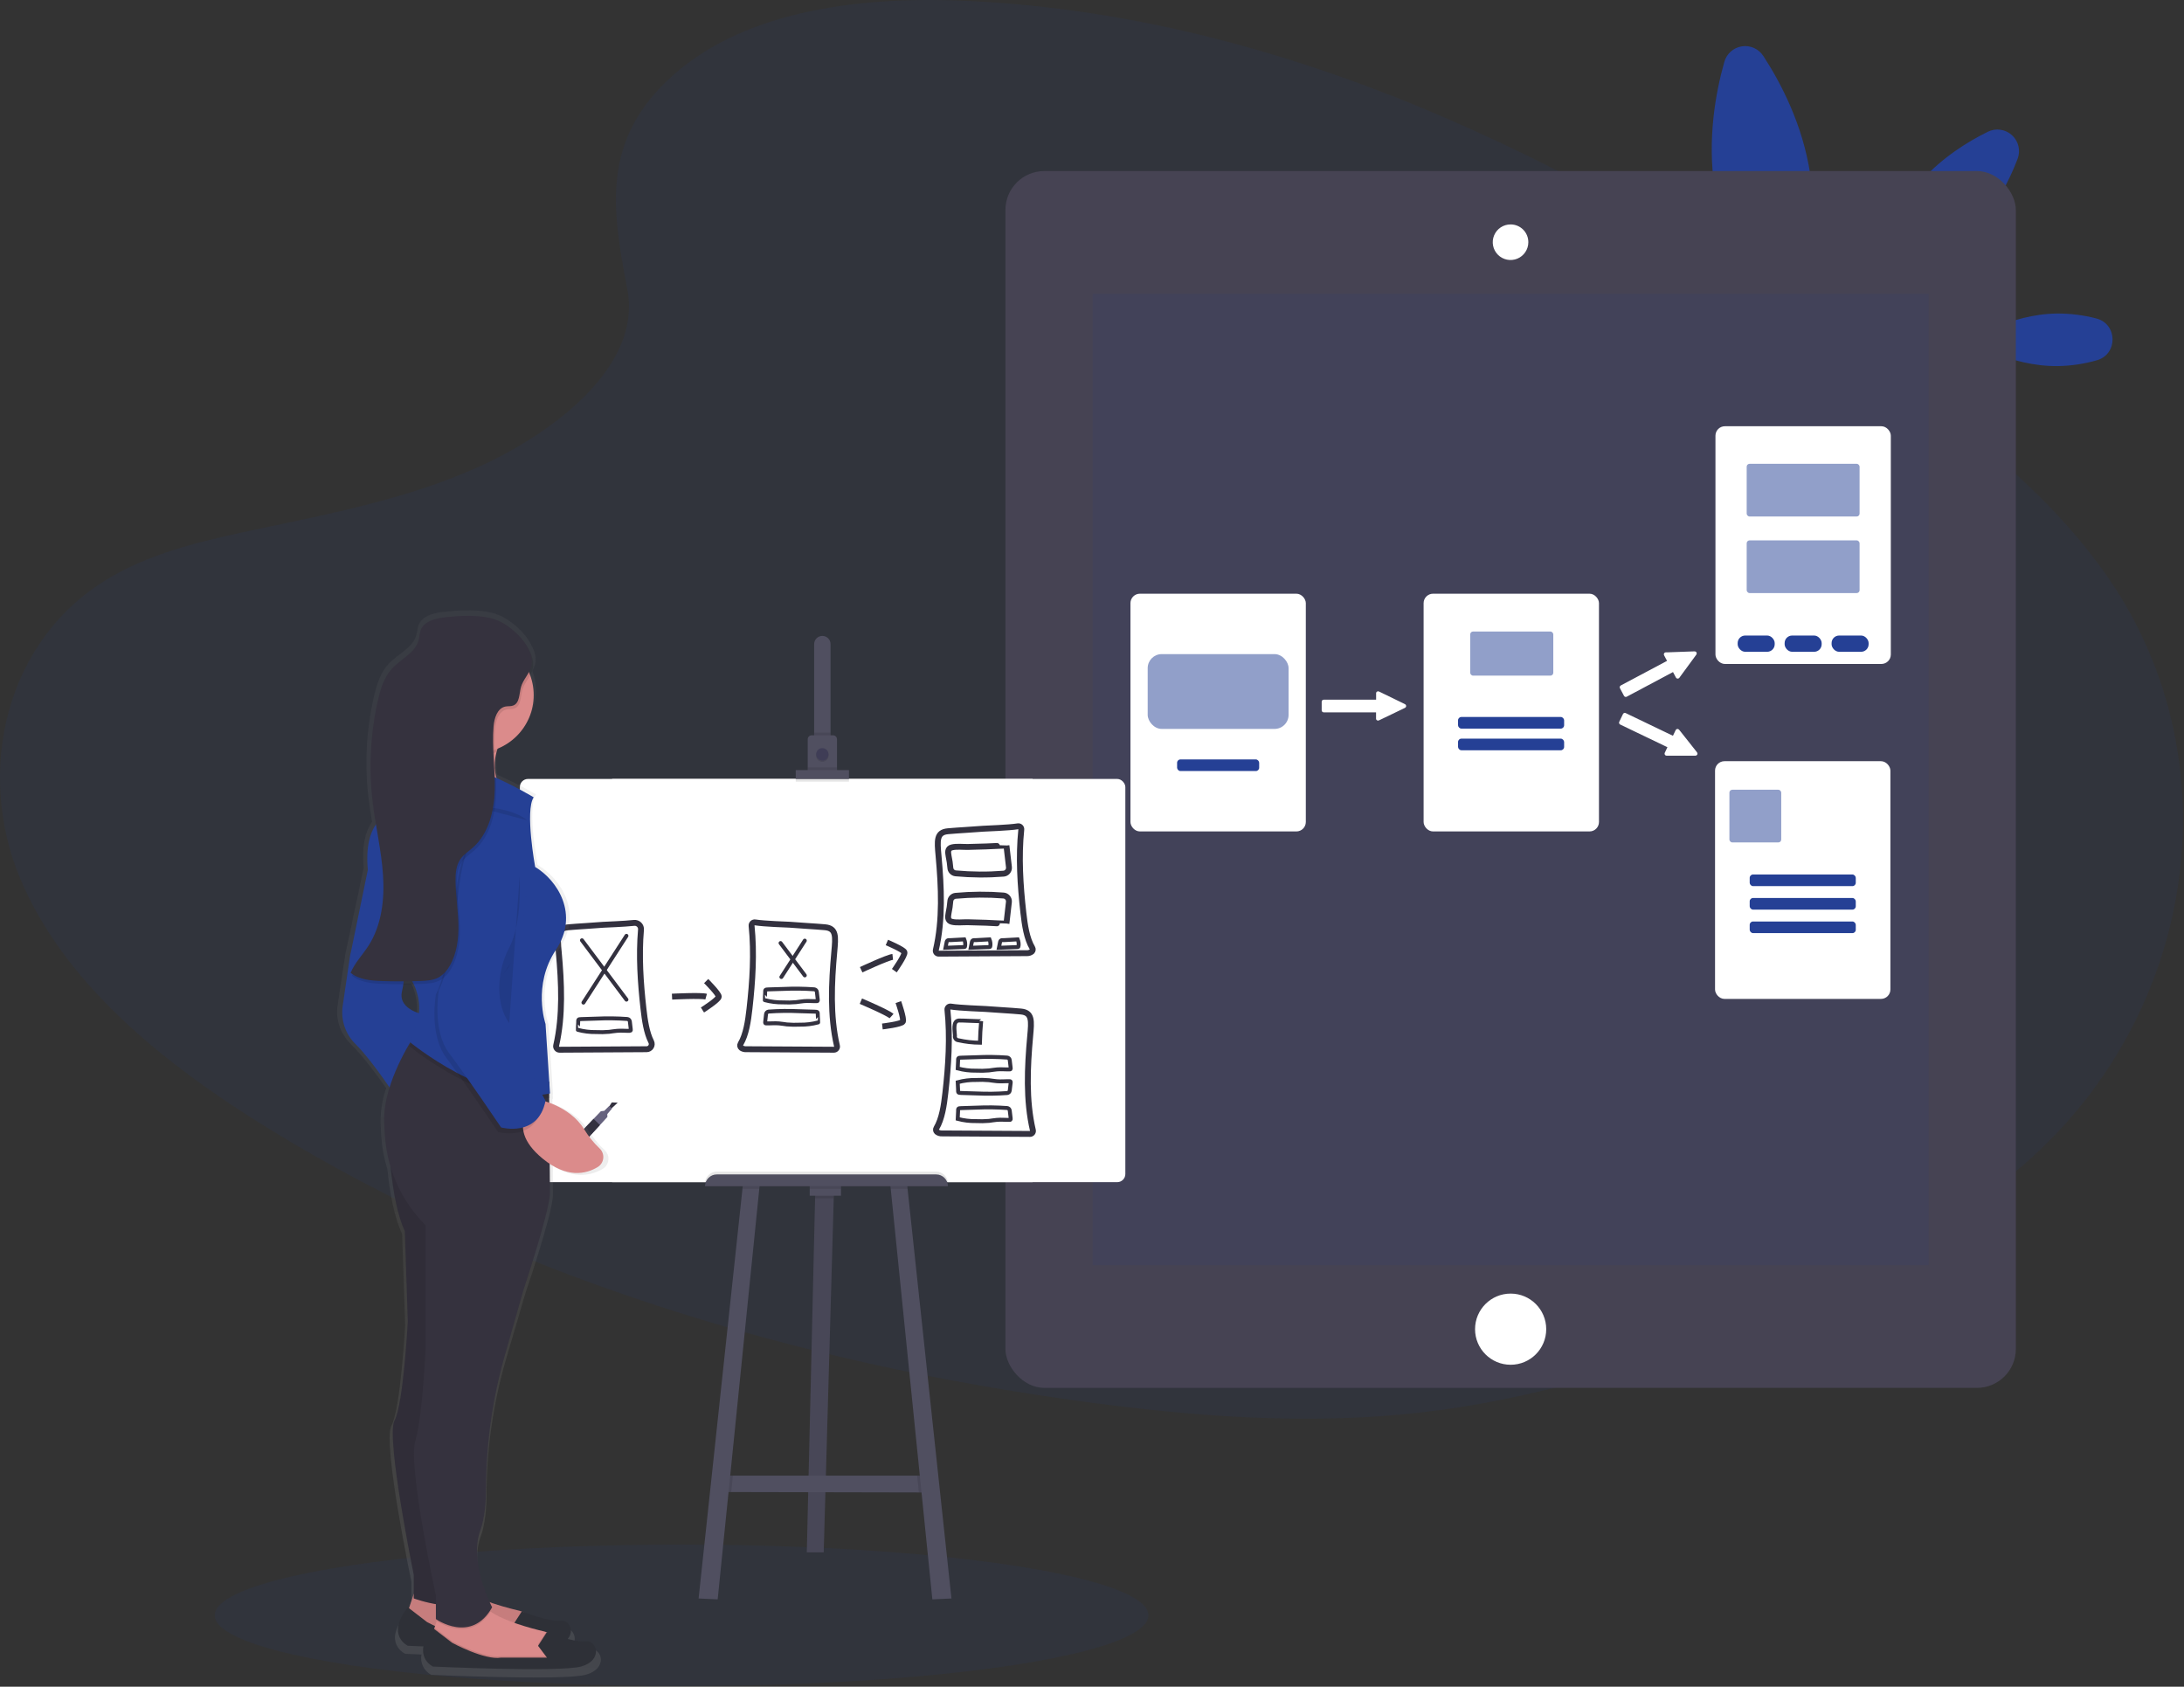 <?xml version="1.0" encoding="UTF-8"?>
<svg width="1111px" height="858px" viewBox="0 0 1111 858" version="1.1" xmlns="http://www.w3.org/2000/svg" xmlns:xlink="http://www.w3.org/1999/xlink">
    <rect x="0" y="0" width="1111" height="858" fill="#333333" stroke="none"/>
    <!-- Generator: Sketch 53.2 (72643) - https://sketchapp.com -->
    <title>undraw_prototyping_process_rswj</title>
    <desc>Created with Sketch.</desc>
    <defs>
        <linearGradient x1="50.004%" y1="100.008%" x2="50.004%" y2="0.008%" id="linearGradient-1">
            <stop stop-color="#808080" stop-opacity="0.25" offset="0%"></stop>
            <stop stop-color="#808080" stop-opacity="0.12" offset="54%"></stop>
            <stop stop-color="#808080" stop-opacity="0.1" offset="100%"></stop>
        </linearGradient>
    </defs>
    <g id="Page-1" stroke="none" stroke-width="1" fill="none" fill-rule="evenodd">
        <g id="IllustrationUndraw" transform="translate(-1, -4501)">
            <g id="undraw_prototyping_process_rswj" transform="translate(0, 4500)">
                <ellipse id="Oval" fill="#254095" fill-rule="nonzero" opacity="0.1" cx="347.73" cy="822.68" rx="237.5" ry="36"></ellipse>
                <path d="M343.89,38.84 C381.56,5.64 440.7,-1.16 494.54,1.52 C663.62,9.84 816.23,90.51 948.28,181.78 C996.08,214.83 1043.14,250.43 1074.16,295.94 C1137.32,388.56 1118.58,516.88 1030.76,593.18 C1000.88,619.18 964.66,639.05 927.48,656.69 C861.36,688.06 790.02,713.24 714.98,720.41 C661.47,725.52 607.3,721.36 554.1,714.23 C405.46,694.31 259.56,650.23 137.28,574.86 C83.65,541.84 33.1,500.7 10.99,447.21 C-11.12,393.72 2.99,325.94 57.8,294.29 C80.45,281.19 107.53,275.29 134.04,269.72 C173.04,261.55 212.72,253.49 247.94,236.88 C284.31,219.71 327.38,186.52 320.18,148.54 C312.45,107.77 306.23,71.98 343.89,38.84 Z" id="Path" fill="#254095" fill-rule="nonzero" opacity="0.1"></path>
                <path d="M921.83,89.46 C928.59,134.02 909.78,173.83 909.78,173.83 C909.78,173.83 880.01,141.4 873.23,96.84 C869.44,71.84 873.69,48.36 878.15,32.54 C879.299,28.342 882.815,25.217 887.119,24.568 C891.422,23.919 895.704,25.868 898.04,29.54 C907.01,43.3 918.04,64.47 921.83,89.46 Z" id="Path" fill="#254095" fill-rule="nonzero"></path>
                <path d="M1047.53,160.48 C1054.228,160.449 1060.901,161.293 1067.38,162.99 C1078.29,165.79 1078.46,181.24 1067.61,184.28 C1061.169,186.115 1054.516,187.103 1047.82,187.22 C1023.29,187.49 1003.26,174.33 1003.26,174.33 C1003.26,174.33 1023,160.75 1047.53,160.48 Z" id="Path" fill="#254095" fill-rule="nonzero"></path>
                <path d="M978.55,92.74 C955.72,117.83 950.89,150.62 950.89,150.62 C950.89,150.62 983.07,142.72 1005.89,117.62 C1016.47,105.99 1023.19,92.71 1027.35,81.81 C1028.962,77.587 1027.828,72.808 1024.489,69.761 C1021.151,66.714 1016.288,66.02 1012.23,68.01 C1001.71,73.18 989.13,81.11 978.55,92.74 Z" id="Path" fill="#254095" fill-rule="nonzero"></path>
                <rect id="Rectangle" fill="#464353" fill-rule="nonzero" x="512.46" y="88.01" width="514" height="618.97" rx="19.8"></rect>
                <rect id="Rectangle" fill="#254095" fill-rule="nonzero" opacity="0.1" x="556.8" y="150.45" width="425.32" height="494.09"></rect>
                <circle id="Oval" fill="#FFFFFF" fill-rule="nonzero" cx="769.46" cy="677.12" r="18.1"></circle>
                <path d="M769.46,132.76 C764.738,132.76 760.91,128.932 760.91,124.21 C760.91,119.488 764.738,115.66 769.46,115.66 C774.182,115.66 778.01,119.488 778.01,124.21 C777.999,128.927 774.177,132.749 769.46,132.76 Z" id="Path" fill="#FFFFFF" fill-rule="nonzero"></path>
                <path d="M769.46,116.16 C773.906,116.16 777.51,119.764 777.51,124.21 C777.51,128.656 773.906,132.26 769.46,132.26 C765.014,132.26 761.41,128.656 761.41,124.21 C761.416,119.766 765.016,116.166 769.46,116.16 L769.46,116.16 Z M769.46,115.16 C765.795,115.14 762.48,117.332 761.063,120.712 C759.647,124.092 760.409,127.993 762.993,130.591 C765.577,133.19 769.474,133.974 772.862,132.576 C776.25,131.178 778.46,127.875 778.46,124.21 C778.473,121.814 777.531,119.512 775.842,117.814 C774.152,116.115 771.856,115.16 769.46,115.16 L769.46,115.16 Z" id="Shape" fill="#FFFFFF" fill-rule="nonzero"></path>
                <rect id="Rectangle" stroke="#FFFFFF" fill="#FFFFFF" fill-rule="nonzero" x="576.56" y="303.51" width="88.21" height="119.92" rx="4.3"></rect>
                <rect id="Rectangle" fill="#254095" fill-rule="nonzero" opacity="0.5" x="584.83" y="333.73" width="71.67" height="38.05" rx="7.14"></rect>
                <rect id="Rectangle" fill="#254095" fill-rule="nonzero" x="599.79" y="387.3" width="41.75" height="5.91" rx="1.69"></rect>
                <rect id="Rectangle" stroke="#FFFFFF" fill="#FFFFFF" fill-rule="nonzero" x="725.69" y="303.51" width="88.21" height="119.92" rx="4.3"></rect>
                <rect id="Rectangle" fill="#254095" fill-rule="nonzero" opacity="0.5" x="748.89" y="322.24" width="42.27" height="22.44" rx="1.46"></rect>
                <rect id="Rectangle" fill="#254095" fill-rule="nonzero" x="742.71" y="365.71" width="53.96" height="5.91" rx="1.69"></rect>
                <rect id="Rectangle" fill="#254095" fill-rule="nonzero" x="742.71" y="376.73" width="53.96" height="5.91" rx="1.69"></rect>
                <rect id="Rectangle" stroke="#FFFFFF" fill="#FFFFFF" fill-rule="nonzero" x="874.15" y="218.32" width="88.21" height="119.92" rx="4.3"></rect>
                <rect id="Rectangle" fill="#254095" fill-rule="nonzero" opacity="0.5" x="889.54" y="236.93" width="57.43" height="26.8" rx="1.46"></rect>
                <rect id="Rectangle" fill="#254095" fill-rule="nonzero" opacity="0.5" x="889.54" y="275.88" width="57.43" height="26.8" rx="1.46"></rect>
                <rect id="Rectangle" fill="#254095" fill-rule="nonzero" x="884.95" y="324.28" width="18.84" height="8.27" rx="3.83"></rect>
                <rect id="Rectangle" fill="#254095" fill-rule="nonzero" x="908.84" y="324.28" width="18.84" height="8.27" rx="3.83"></rect>
                <rect id="Rectangle" fill="#254095" fill-rule="nonzero" x="932.73" y="324.28" width="18.84" height="8.27" rx="3.83"></rect>
                <rect id="Rectangle" stroke="#FFFFFF" fill="#FFFFFF" fill-rule="nonzero" x="873.94" y="388.7" width="88.21" height="119.92" rx="4.3"></rect>
                <rect id="Rectangle" fill="#254095" fill-rule="nonzero" opacity="0.5" x="880.75" y="402.72" width="26.36" height="26.8" rx="1.46"></rect>
                <rect id="Rectangle" fill="#254095" fill-rule="nonzero" x="891.07" y="445.84" width="53.96" height="5.91" rx="1.69"></rect>
                <rect id="Rectangle" fill="#254095" fill-rule="nonzero" x="891.07" y="457.79" width="53.96" height="5.91" rx="1.69"></rect>
                <rect id="Rectangle" fill="#254095" fill-rule="nonzero" x="891.07" y="469.74" width="53.96" height="5.91" rx="1.69"></rect>
                <path d="M715.52,360.61 L714.17,361.26 L703.23,366.52 L702.23,366.99 C702.095,367.053 701.941,367.057 701.802,367.002 C701.664,366.948 701.555,366.838 701.5,366.7 C701.489,366.634 701.489,366.566 701.5,366.5 L701.5,363.39 C701.5,363.097 701.263,362.86 700.97,362.86 L674.38,362.86 C674.086,362.86 673.845,362.624 673.84,362.33 L673.84,357.94 C673.845,357.646 674.086,357.41 674.38,357.41 L701,357.41 C701.294,357.405 701.53,357.164 701.53,356.87 L701.53,353.69 C701.52,353.624 701.52,353.556 701.53,353.49 C701.587,353.354 701.697,353.247 701.835,353.194 C701.973,353.141 702.127,353.147 702.26,353.21 L703.26,353.68 L714.17,358.99 L715.52,359.65 C715.706,359.737 715.825,359.924 715.825,360.13 C715.825,360.336 715.706,360.523 715.52,360.61 Z" id="Path" stroke="#FFFFFF" fill="#FFFFFF" fill-rule="nonzero"></path>
                <path d="M863.55,333.64 L862.67,334.85 L855.51,344.61 L854.88,345.48 C854.789,345.597 854.656,345.672 854.509,345.689 C854.362,345.706 854.215,345.663 854.1,345.57 C854.049,345.526 854.008,345.471 853.98,345.41 L852.52,342.67 C852.379,342.409 852.056,342.307 851.79,342.44 L828.29,354.95 C828.165,355.017 828.019,355.031 827.884,354.99 C827.749,354.949 827.636,354.855 827.57,354.73 L825.51,350.84 C825.443,350.715 825.429,350.569 825.47,350.434 C825.511,350.299 825.605,350.186 825.73,350.12 L849.23,337.63 C849.355,337.564 849.449,337.451 849.49,337.316 C849.531,337.181 849.517,337.035 849.45,336.91 L847.96,334.1 C847.922,334.044 847.901,333.978 847.9,333.91 C847.88,333.762 847.924,333.613 848.022,333.5 C848.119,333.387 848.261,333.322 848.41,333.32 L849.48,333.32 L861.6,332.88 L863.1,332.83 C863.292,332.83 863.47,332.934 863.563,333.103 C863.657,333.271 863.652,333.477 863.55,333.64 Z" id="Path" stroke="#FFFFFF" fill="#FFFFFF" fill-rule="nonzero"></path>
                <path d="M863.47,384.9 L861.98,384.9 L849.87,384.9 L848.8,384.9 C848.652,384.9 848.511,384.839 848.41,384.731 C848.31,384.623 848.259,384.477 848.27,384.33 C848.272,384.264 848.29,384.199 848.32,384.14 L849.66,381.33 C849.722,381.203 849.73,381.056 849.683,380.923 C849.636,380.79 849.538,380.681 849.41,380.62 L825.41,369.1 C825.143,368.97 825.031,368.648 825.16,368.38 L827.06,364.43 C827.118,364.3 827.227,364.2 827.361,364.153 C827.496,364.106 827.643,364.116 827.77,364.18 L851.77,375.71 C852.038,375.833 852.356,375.723 852.49,375.46 L853.87,372.59 C853.945,372.422 854.104,372.306 854.286,372.286 C854.469,372.265 854.649,372.343 854.76,372.49 L855.43,373.32 L862.96,382.84 L863.89,384.02 C864.03,384.179 864.062,384.407 863.971,384.599 C863.879,384.79 863.682,384.909 863.47,384.9 Z" id="Path" stroke="#FFFFFF" fill="#FFFFFF" fill-rule="nonzero"></path>
                <polygon id="Path" fill="#504F60" fill-rule="nonzero" points="425.19 607.65 425.11 610.58 420.01 790.65 411.43 790.65 415.64 610.58 415.72 607.2"></polygon>
                <polygon id="Path" fill="#000000" fill-rule="nonzero" opacity="0.1" points="425.19 607.65 425.11 610.58 420.01 790.65 411.43 790.65 415.64 610.58 415.72 607.2"></polygon>
                <polygon id="Path" fill="#504F60" fill-rule="nonzero" points="474.84 760.19 468.42 760.17 372.97 759.97 367.89 759.96 370.59 751.61 474.16 751.61"></polygon>
                <polygon id="Path" fill="#000000" fill-rule="nonzero" opacity="0.1" points="425.19 607.65 425.11 610.58 415.64 610.58 415.72 607.2"></polygon>
                <rect id="Rectangle" fill="#504F60" fill-rule="nonzero" x="412.9" y="603.25" width="15.91" height="5.98"></rect>
                <polygon id="Path" fill="#000000" fill-rule="nonzero" opacity="0.1" points="373.82 751.61 372.97 759.97 367.89 759.96 370.59 751.61"></polygon>
                <polygon id="Path" fill="#504F60" fill-rule="nonzero" points="387.52 603.14 387.25 605.73 366.08 814.56 356.38 814.11 378.69 605.73 378.94 603.36"></polygon>
                <polygon id="Path" fill="#000000" fill-rule="nonzero" opacity="0.1" points="474.84 760.19 468.42 760.17 467.55 751.61 474.16 751.61"></polygon>
                <polygon id="Path" fill="#504F60" fill-rule="nonzero" points="485 814.11 475.29 814.56 454.12 605.73 453.86 603.14 462.43 603.36 462.68 605.73"></polygon>
                <rect id="Rectangle" fill="#FFFFFF" fill-rule="nonzero" x="312.38" y="397.23" width="213.91" height="205.11"></rect>
                <rect id="Rectangle" fill="#FFFFFF" fill-rule="nonzero" x="265.46" y="397.23" width="308" height="205.11" rx="4.13"></rect>
                <path d="M423.5,328.64 L423.5,378.17 L415.16,378.17 L415.16,328.64 C415.16,326.337 417.027,324.47 419.33,324.47 C421.633,324.47 423.5,326.337 423.5,328.64 Z" id="Path" fill="#504F60" fill-rule="nonzero"></path>
                <rect id="Rectangle" fill="#000000" fill-rule="nonzero" opacity="0.1" x="415.16" y="373.66" width="8.35" height="4.51"></rect>
                <path d="M426.78,377.04 L426.78,393.4 L411.89,393.4 L411.89,377.04 C411.89,375.935 412.785,375.04 413.89,375.04 L424.72,375.04 C425.261,375.024 425.785,375.227 426.173,375.604 C426.561,375.981 426.78,376.499 426.78,377.04 L426.78,377.04 Z" id="Path" fill="#504F60" fill-rule="nonzero"></path>
                <circle id="Oval" fill="#000000" fill-rule="nonzero" opacity="0.1" cx="419.33" cy="385.39" r="3.16"></circle>
                <circle id="Oval" fill="#3F3D56" fill-rule="nonzero" cx="419.33" cy="384.71" r="3.16"></circle>
                <rect id="Rectangle" fill="#000000" fill-rule="nonzero" opacity="0.1" x="411.89" y="391.37" width="14.89" height="2.03"></rect>
                <rect id="Rectangle" fill="#000000" fill-rule="nonzero" opacity="0.1" x="405.79" y="394.08" width="27.08" height="4.51"></rect>
                <rect id="Rectangle" fill="#504F60" fill-rule="nonzero" x="405.79" y="392.72" width="27.08" height="4.51"></rect>
                <path d="M365.63,597 L477.21,597 C480.524,597 483.21,599.686 483.21,603 L483.21,603 L359.65,603 L359.65,603 C359.65,599.694 362.324,597.011 365.63,597 Z" id="Path" fill="#000000" fill-rule="nonzero" opacity="0.1"></path>
                <polygon id="Path" fill="#000000" fill-rule="nonzero" opacity="0.1" points="378.94 603.36 387.52 603.14 387.25 605.73 378.69 605.73"></polygon>
                <rect id="Rectangle" fill="#000000" fill-rule="nonzero" opacity="0.1" x="412.9" y="603.25" width="15.91" height="2.48"></rect>
                <polygon id="Path" fill="#000000" fill-rule="nonzero" opacity="0.1" points="462.68 605.73 454.12 605.73 453.86 603.14 462.43 603.36"></polygon>
                <path d="M365.63,598.4 L477.21,598.4 C480.524,598.4 483.21,601.086 483.21,604.4 L483.21,604.4 L359.65,604.4 L359.65,604.4 C359.65,601.086 362.336,598.4 365.65,598.4 L365.63,598.4 Z" id="Path" fill="#504F60" fill-rule="nonzero"></path>
                <path d="M518.82,421.32 C519.279,421.248 519.745,421.395 520.081,421.717 C520.416,422.039 520.582,422.498 520.53,422.96 C519.08,436.96 520.01,451.3 521.58,465.27 C522.31,471.66 523.3,478.42 526.13,483.16 C526.502,483.752 526.419,484.521 525.93,485.02 C525.14,485.635 524.148,485.931 523.15,485.85 L478.52,486.1 C478.061,486.104 477.626,485.896 477.341,485.536 C477.056,485.177 476.952,484.706 477.06,484.26 C480.65,468.96 479.88,452.26 478.44,436.39 C477.73,428.58 477.32,424.39 483.15,423.84 C489.15,423.3 495.15,423.05 501.15,422.55 C502.59,422.43 514.13,422.09 518.82,421.32 Z" id="Path" stroke="#33313F" stroke-width="3" fill="#FFFFFF" fill-rule="nonzero"></path>
                <path d="M484.67,513.01 C484.211,512.938 483.745,513.085 483.409,513.407 C483.074,513.729 482.908,514.188 482.96,514.65 C484.41,528.65 483.48,542.99 481.9,556.96 C481.18,563.35 480.19,570.11 477.36,574.86 C476.986,575.448 477.069,576.216 477.56,576.71 C478.35,577.325 479.342,577.621 480.34,577.54 L524.97,577.8 C525.428,577.797 525.86,577.585 526.144,577.225 C526.428,576.866 526.533,576.397 526.43,575.95 C522.84,560.65 523.61,543.95 525.05,528.08 C525.76,520.27 526.17,516.08 520.34,515.53 C514.51,514.98 508.34,514.74 502.34,514.24 C500.9,514.12 489.36,513.78 484.67,513.01 Z" id="Path" stroke="#33313F" stroke-width="3" fill="#FFFFFF" fill-rule="nonzero"></path>
                <path d="M497.78,538.77 C502.966,538.528 508.162,538.592 513.34,538.96 C514.032,539.027 514.583,539.569 514.66,540.26 L515.15,544.35 C515.2,544.536 515.155,544.734 515.03,544.88 C514.92,544.959 514.785,544.995 514.65,544.98 C512.47,545.04 510.29,544.79 508.12,544.98 C506.77,545.09 505.43,545.35 504.12,545.5 C501.906,545.695 499.68,545.735 497.46,545.62 C494.332,545.674 491.212,545.29 488.19,544.48 C488.19,544.48 488.37,541.09 488.37,540.77 C488.37,539.19 488.32,539.05 489.95,539.01 L497.78,538.77 Z" id="Path" stroke="#33313F" stroke-width="2" stroke-linecap="round"></path>
                <path d="M497.78,557.21 C502.966,557.454 508.162,557.387 513.34,557.01 C514.032,556.943 514.583,556.401 514.66,555.71 L515.15,551.63 C515.2,551.441 515.156,551.24 515.03,551.09 C514.92,551.011 514.785,550.975 514.65,550.99 C512.47,550.93 510.29,551.19 508.12,550.99 C506.77,550.89 505.43,550.63 504.12,550.48 C501.906,550.28 499.68,550.24 497.46,550.36 C494.332,550.306 491.212,550.69 488.19,551.5 C488.19,551.5 488.37,554.88 488.37,555.21 C488.37,556.79 488.32,556.92 489.95,556.97 L497.78,557.21 Z" id="Path" stroke="#33313F" stroke-width="2" stroke-linecap="round"></path>
                <path d="M497.78,564.43 C502.966,564.186 508.162,564.253 513.34,564.63 C514.032,564.697 514.583,565.239 514.66,565.93 L515.15,570.01 C515.2,570.199 515.156,570.4 515.03,570.55 C514.92,570.629 514.785,570.665 514.65,570.65 C512.47,570.71 510.29,570.45 508.12,570.65 C506.77,570.75 505.43,571.02 504.12,571.17 C501.905,571.362 499.68,571.398 497.46,571.28 C494.332,571.337 491.212,570.957 488.19,570.15 C488.19,570.15 488.37,566.76 488.37,566.43 C488.37,564.85 488.32,564.72 489.95,564.68 L497.78,564.43 Z" id="Path" stroke="#33313F" stroke-width="2" stroke-linecap="round"></path>
                <path d="M504.35,478.84 C504.807,479.939 504.959,481.142 504.79,482.32 C504.792,482.415 504.767,482.508 504.72,482.59 C504.608,482.698 504.455,482.753 504.3,482.74 L494.8,483.11 C494.8,483.11 495.33,480.31 495.4,480.11 C495.73,478.97 496.56,479.27 497.63,479.21 L504.35,478.84 Z" id="Path" stroke="#33313F" stroke-width="2" fill="#FFFFFF" fill-rule="nonzero" stroke-linecap="round"></path>
                <path d="M518.7,478.84 C519.154,479.94 519.303,481.142 519.13,482.32 C519.135,482.414 519.114,482.507 519.07,482.59 C518.957,482.696 518.805,482.75 518.65,482.74 L509.14,483.11 C509.14,483.11 509.68,480.31 509.75,480.11 C510.07,478.97 510.9,479.27 511.98,479.21 L518.7,478.84 Z" id="Path" stroke="#33313F" stroke-width="2" fill="#FFFFFF" fill-rule="nonzero" stroke-linecap="round"></path>
                <path d="M512.97,431.1 L514.25,442.1 C514.336,442.903 514.095,443.707 513.582,444.33 C513.068,444.952 512.325,445.342 511.52,445.41 C503.404,446.052 495.247,445.998 487.14,445.25 C485.65,445.107 484.493,443.886 484.43,442.39 C484.278,440.429 483.991,438.481 483.57,436.56 C483.24,434.56 482.88,432.63 485.24,432.04 C487.6,431.45 490.83,431.87 493.41,431.82 C496.503,431.76 499.587,431.673 502.66,431.56 C503.52,431.56 512.97,431.05 512.97,431.1 Z" id="Path" stroke="#33313F" stroke-width="3"></path>
                <path d="M512.97,470.84 L514.23,459.84 C514.316,459.037 514.075,458.233 513.562,457.61 C513.048,456.988 512.305,456.598 511.5,456.53 C503.384,455.89 495.228,455.94 487.12,456.68 C485.626,456.824 484.468,458.05 484.41,459.55 C484.258,461.511 483.971,463.459 483.55,465.38 C483.22,467.38 482.86,469.31 485.22,469.9 C487.58,470.49 490.81,470.07 493.39,470.12 C496.48,470.18 499.56,470.26 502.64,470.38 C503.52,470.41 512.97,470.92 512.97,470.84 Z" id="Path" stroke="#33313F" stroke-width="3"></path>
                <path d="M500.12,520.41 C499.787,524.07 499.577,527.737 499.49,531.41 C495.819,531.379 492.162,530.96 488.58,530.16 C488.009,530.133 487.479,529.854 487.133,529.398 C486.788,528.943 486.662,528.357 486.79,527.8 C486.72,525.52 485.52,520.43 488.73,520.11 C489.69,520.01 500.11,520.59 500.12,520.41 Z" id="Path" stroke="#33313F" stroke-width="2" stroke-linecap="round"></path>
                <path d="M323.55,470.45 C324.503,470.347 325.451,470.677 326.133,471.35 C326.816,472.022 327.16,472.966 327.07,473.92 C325.92,487.23 326.83,500.86 328.33,514.13 C329,520.03 329.89,526.24 332.25,530.89 C332.668,531.701 332.634,532.67 332.16,533.45 C331.687,534.23 330.842,534.707 329.93,534.71 L329.93,534.71 L285.65,534.97 C285.114,534.974 284.606,534.733 284.27,534.317 C283.933,533.9 283.804,533.353 283.92,532.83 C287.43,517.61 286.66,500.99 285.23,485.25 C284.51,477.44 284.11,473.25 289.93,472.7 C295.93,472.17 301.93,471.92 307.88,471.41 C309.15,471.31 318.23,471.03 323.55,470.45 Z" id="Path" stroke="#33313F" stroke-width="3" fill="#FFFFFF" fill-rule="nonzero" stroke-linecap="round"></path>
                <path d="M385.15,470.2 C384.659,470.125 384.161,470.283 383.803,470.629 C383.446,470.974 383.271,471.467 383.33,471.96 C384.76,485.89 383.83,500.21 382.26,514.13 C381.54,520.52 380.55,527.25 377.73,532 C377.32,532.696 377.502,533.589 378.15,534.07 C378.907,534.549 379.797,534.774 380.69,534.71 L425.2,534.97 C425.695,534.97 426.162,534.741 426.465,534.35 C426.769,533.959 426.874,533.449 426.75,532.97 C423.2,517.7 423.96,501.02 425.4,485.22 C426.11,477.41 426.52,473.22 420.7,472.67 C414.7,472.14 408.7,471.89 402.7,471.38 C401.23,471.29 389.93,470.96 385.15,470.2 Z" id="Path" stroke="#33313F" stroke-width="3" fill="#FFFFFF" fill-rule="nonzero"></path>
                <path d="M297.04,479.29 L319.68,509.49" id="Path" stroke="#33313F" stroke-width="2" fill="#FFFFFF" fill-rule="nonzero" stroke-linecap="round"></path>
                <path d="M319.68,477.03 L297.79,511" id="Path" stroke="#33313F" stroke-width="2" fill="#FFFFFF" fill-rule="nonzero" stroke-linecap="round"></path>
                <path d="M398.07,480.71 L410.4,497.16" id="Path" stroke="#33313F" stroke-width="2" fill="#FFFFFF" fill-rule="nonzero" stroke-linecap="round"></path>
                <path d="M410.4,479.47 L398.48,497.98" id="Path" stroke="#33313F" stroke-width="2" fill="#FFFFFF" fill-rule="nonzero" stroke-linecap="round"></path>
                <path d="M304.52,519.14 C309.709,518.898 314.908,518.962 320.09,519.33 C320.779,519.404 321.326,519.943 321.41,520.63 L321.89,524.72 C321.938,524.907 321.898,525.106 321.78,525.26 C321.665,525.329 321.534,525.364 321.4,525.36 C319.22,525.42 317.03,525.16 314.86,525.36 C313.51,525.46 312.18,525.72 310.86,525.87 C308.646,526.065 306.42,526.105 304.2,525.99 C301.075,526.045 297.958,525.661 294.94,524.85 C294.88,524.85 295.12,521.47 295.12,521.14 C295.12,519.56 295.06,519.43 296.69,519.38 L304.52,519.14 Z" id="Path" stroke="#33313F" stroke-width="2" stroke-linecap="round"></path>
                <path d="M399.64,504.04 C404.829,503.797 410.029,503.863 415.21,504.24 C415.902,504.307 416.453,504.849 416.53,505.54 L417.01,509.62 C417.058,509.807 417.018,510.006 416.9,510.16 C416.79,510.238 416.655,510.274 416.52,510.26 C414.34,510.32 412.15,510.06 409.98,510.26 C408.63,510.36 407.3,510.63 405.98,510.77 C403.766,510.97 401.54,511.01 399.32,510.89 C396.192,510.944 393.072,510.56 390.05,509.75 C390,509.75 390.23,506.37 390.23,506.04 C390.23,504.46 390.18,504.33 391.81,504.28 L399.64,504.04 Z" id="Path" stroke="#33313F" stroke-width="2" stroke-linecap="round"></path>
                <path d="M407.57,515.37 C402.384,515.128 397.188,515.192 392.01,515.56 C391.318,515.627 390.767,516.169 390.69,516.86 L390.23,520.94 C390.171,521.127 390.213,521.331 390.34,521.48 C390.45,521.559 390.585,521.595 390.72,521.58 C392.9,521.64 395.08,521.39 397.26,521.58 C398.61,521.68 399.94,521.95 401.26,522.1 C403.475,522.29 405.7,522.33 407.92,522.22 C411.048,522.275 414.168,521.891 417.19,521.08 C417.24,521.08 417.01,517.69 417.01,517.37 C417.01,515.78 417.07,515.65 415.44,515.61 L407.57,515.37 Z" id="Path" stroke="#33313F" stroke-width="2" stroke-linecap="round"></path>
                <path d="M342.86,507.97 C342.86,507.97 357.57,507.22 360.21,507.97" id="Path" stroke="#33313F" stroke-width="3"></path>
                <path d="M360.23,500.05 C360.23,500.05 366.64,506.46 366.64,507.97 C366.64,509.48 358.34,514.76 358.34,514.76" id="Path" stroke="#33313F" stroke-width="3"></path>
                <path d="M439.07,494.29 C439.07,494.29 452.4,488.05 455.13,487.75" id="Path" stroke="#33313F" stroke-width="3"></path>
                <path d="M452.15,480.42 C452.15,480.42 460.5,483.94 461.07,485.33 C461.64,486.72 455.95,494.75 455.95,494.75" id="Path" stroke="#33313F" stroke-width="3"></path>
                <path d="M438.93,510.27 C438.93,510.27 452.48,516.02 454.53,517.86" id="Path" stroke="#33313F" stroke-width="3"></path>
                <path d="M457.99,510.73 C457.99,510.73 460.99,519.3 460.29,520.66 C459.59,522.02 449.86,523.14 449.86,523.14" id="Path" stroke="#33313F" stroke-width="3"></path>
                <path d="M491.52,478.84 C491.974,479.94 492.123,481.142 491.95,482.32 C491.955,482.414 491.934,482.507 491.89,482.59 C491.777,482.696 491.625,482.75 491.47,482.74 L481.96,483.11 C481.96,483.11 482.5,480.31 482.57,480.11 C482.89,478.97 483.73,479.27 484.8,479.21 L491.52,478.84 Z" id="Path" stroke="#33313F" stroke-width="2" fill="#FFFFFF" fill-rule="nonzero" stroke-linecap="round"></path>
                <polygon id="Path" fill="#33313F" fill-rule="nonzero" points="311.87 565.02 315.23 561.89 312.23 561.77 310.66 564.18"></polygon>
                <polygon id="Path" fill="#65617D" fill-rule="nonzero" points="287.7 586.94 291.26 582.37 292.05 581.55 302.95 570.13 306.66 566.25 308.4 566.04 310.9 563.56 312.37 564.85 309.94 567.69 309.98 569.18 306.19 573.29 295.49 584.91 294.8 585.65 290.5 589.63"></polygon>
                <polygon id="Path" fill="#33313F" fill-rule="nonzero" points="292.05 581.55 302.95 570.13 306.19 573.29 295.49 584.91"></polygon>
                <path d="M308.5,585.95 C305.332,583.001 302.577,579.637 300.31,575.95 C295.51,568.47 287.49,564.43 281.99,562.42 L281.99,559.99 L282.33,559.92 L282.18,557.66 L282.33,557.66 L281.94,551.66 L281.94,551.61 L281.94,551.61 L279.96,521.84 C279.96,521.84 272.91,501.99 285.44,483.68 C297.97,465.37 286.22,447.81 274.44,440.94 C274.44,440.94 268.96,411.94 273.66,405.07 C267.284,401.4 260.715,398.079 253.98,395.12 C253.87,394.76 253.78,394.4 253.69,394.02 C253.56,391.32 253.39,388.62 253.24,385.92 C253.397,384.517 253.654,383.126 254.01,381.76 C254.16,381.19 254.33,380.62 254.51,380.03 C265.972,375.651 273.574,364.69 273.66,352.42 C273.663,348.922 273.032,345.453 271.8,342.18 C272.432,341.14 272.914,340.015 273.23,338.84 C273.98,335.75 273.13,332.45 271.37,329.32 C268.23,322.54 260.4,316.19 254.72,313.84 C246.58,310.54 234.33,311.32 225.85,312.34 C221.09,312.91 215.66,314.5 213.94,318.86 C213.31,320.46 213.3,322.23 212.86,323.86 C211.08,330.52 203.39,333.62 198.64,338.72 C194.44,343.22 192.64,349.31 191.24,355.24 C187.341,372.235 186.41,389.777 188.49,407.09 C188.97,411.09 189.61,415.04 190.29,419 C187.43,423 184.85,430.07 186.03,442.35 L176.63,486.61 L172.72,512.56 C172.72,512.56 170.37,523.24 179.72,532.4 C185.72,538.24 192.97,548.11 197.44,554.5 C195.494,560.158 194.53,566.107 194.59,572.09 C194.69,574.81 194.84,577.44 195.03,579.94 C195.426,585.251 196.433,590.499 198.03,595.58 C199.13,606.24 201.3,619.87 205.55,628.58 L207.11,675.13 C207.11,675.13 204.76,717.87 200.11,726.26 C195.46,734.65 210.28,805.63 210.28,805.63 L210.28,815.55 L207.78,822.89 L207.15,822.42 C195.41,836.92 207.15,842.26 207.15,842.26 C207.15,842.26 210.35,842.41 215.46,842.61 C214.568,846.794 216.626,851.051 220.46,852.95 C220.46,852.95 286.99,856 298.74,852.95 C310.49,849.9 307.35,839.21 301.08,839.95 C298.69,840.25 295.16,839.62 291.71,838.73 C295.36,834.48 292.44,828.73 287.78,829.27 C281.52,830.03 267.43,824.49 267.43,824.49 L267.36,824.58 C266.91,824.409 266.449,824.268 265.98,824.16 C260.746,822.983 255.576,821.538 250.49,819.83 C247.49,813.4 240.49,796.12 245.49,782.72 C247.75,776.66 248.49,768.6 248.49,760.78 C248.609,737.189 252.081,713.734 258.8,691.12 L268.19,659.12 C268.19,659.12 281.5,620.19 282.28,609.51 L282.23,593.97 C293.23,600.97 301.98,598.87 307.56,595.6 C309.211,594.626 310.297,592.922 310.483,591.014 C310.669,589.106 309.932,587.224 308.5,585.95 Z M204.03,504.95 C204.3,503.83 204.52,502.61 204.71,501.32 C206.55,501.32 208.4,501.32 210.24,501.26 C212.529,505.909 213.491,511.099 213.02,516.26 C208.78,514.95 202.44,511.74 204.03,505 L204.03,504.95 Z" id="Shape" fill="url(#linearGradient-1)" fill-rule="nonzero"></path>
                <path d="M211.47,811.84 L208.47,820.84 L218.26,830.63 L250.65,838.16 L274,835.9 L272.49,827.61 L272.49,827.61 C271.575,823.984 268.712,821.171 265.07,820.32 C255.47,818.06 237.17,812.92 233.32,805.77 L211.47,811.84 Z" id="Path" fill="#DB8B8B" fill-rule="nonzero"></path>
                <path d="M211.47,811.84 L208.47,820.84 L218.26,830.63 L250.65,838.16 L274,835.9 L272.49,827.61 L272.49,827.61 C271.575,823.984 268.712,821.171 265.07,820.32 C255.47,818.06 237.17,812.92 233.32,805.77 L211.47,811.84 Z" id="Path" fill="#000000" fill-rule="nonzero" opacity="0.1"></path>
                <path d="M266.46,833.64 L261.94,827.64 L266.46,820.64 C266.46,820.64 280.01,826.11 286.04,825.36 C292.07,824.61 295.04,835.15 283.78,838.16 C272.52,841.17 208.46,838.16 208.46,838.16 C208.46,838.16 197.16,832.89 208.46,818.58 L218.25,826.11 C218.25,826.11 234.82,835.11 243.11,833.64 L266.46,833.64 Z" id="Path" fill="#2E3037" fill-rule="nonzero"></path>
                <path d="M286.79,846.45 L263.44,848.71 L231.05,841.17 L221.23,831.38 L222.03,828.99 L223.15,825.63 L224.25,822.34 L246.09,816.34 C247.199,818.144 248.716,819.661 250.52,820.77 C257.61,825.62 270.36,829.13 277.84,830.88 C278.15,830.96 278.47,831.05 278.77,831.16 C281.988,832.231 284.435,834.871 285.26,838.16 L286.79,846.45 Z" id="Path" fill="#DB8B8B" fill-rule="nonzero"></path>
                <path d="M286.79,846.45 L263.44,848.71 L231.05,841.17 L221.23,831.38 L222.03,828.99 L231.03,835.9 C231.03,835.9 247.61,844.9 255.89,843.43 L279.23,843.43 L274.71,837.43 L278.77,831.16 C281.988,832.231 284.435,834.871 285.26,838.16 L286.79,846.45 Z" id="Path" fill="#000000" fill-rule="nonzero" opacity="0.1"></path>
                <path d="M279.23,844.19 L274.71,838.19 L279.23,831.19 C279.23,831.19 292.79,836.66 298.81,835.91 C304.83,835.16 307.81,845.7 296.56,848.72 C285.31,851.74 221.23,848.72 221.23,848.72 C221.23,848.72 209.93,843.44 221.23,829.13 L231.02,836.66 C231.02,836.66 247.6,845.66 255.88,844.2 L279.23,844.19 Z" id="Path" fill="#2E3037" fill-rule="nonzero"></path>
                <path d="M260.43,407.32 C260.43,407.32 224.28,411.08 229.55,396.02 C231.027,391.749 231.409,387.176 230.66,382.72 C229.724,377.195 227.542,371.956 224.28,367.4 L258.17,372.67 C256.139,376.064 254.594,379.727 253.58,383.55 C249.54,399.54 260.43,407.32 260.43,407.32 Z" id="Path" fill="#DB8B8B" fill-rule="nonzero"></path>
                <path d="M198.67,579.05 C198.67,579.05 199.42,611.44 206.95,627.26 L208.46,673.2 C208.46,673.2 206.2,715.39 201.68,723.67 C197.16,731.95 211.47,802.01 211.47,802.01 L211.47,814.06 C211.47,814.06 235.57,823.06 242.35,812.55 L235.57,722.92 L238.57,598.64 L198.67,579.05 Z" id="Path" fill="#35323E" fill-rule="nonzero"></path>
                <path d="M198.66,579.05 C198.66,579.05 199.41,611.44 206.94,627.26 L208.45,673.2 C208.45,673.2 206.19,715.39 201.67,723.67 C197.15,731.95 211.46,802.01 211.46,802.01 L211.46,814.06 C211.46,814.06 235.56,823.06 242.34,812.55 L235.56,722.92 L238.56,598.64 L198.66,579.05 Z" id="Path" fill="#000000" fill-rule="nonzero" opacity="0.1"></path>
                <path d="M183.6,475.11 L179.08,487.16 L175.32,512.77 C174.287,520.008 176.812,527.3 182.1,532.35 C191.1,541.35 203.19,560.22 203.19,560.22 L217.5,517.29 C217.5,517.29 203.19,515.03 205.5,505.24 C207.81,495.45 207,477.37 207,477.37 L183.6,475.11 Z" id="Path" fill="#254095" fill-rule="nonzero"></path>
                <path d="M250.55,820.75 C240.88,835.96 225.85,827.34 223.18,825.63 L224.28,822.34 L246.12,816.34 C247.231,818.136 248.749,819.647 250.55,820.75 L250.55,820.75 Z" id="Path" fill="#000000" fill-rule="nonzero" opacity="0.1"></path>
                <path d="M280.77,608.43 C280.01,618.97 267.21,657.43 267.21,657.43 L258.21,689.04 C251.719,711.374 248.36,734.502 248.23,757.76 C248.23,765.47 247.52,773.43 245.35,779.41 C239.35,795.98 251.35,818.58 251.35,818.58 C240.81,837.41 222.73,824.58 222.73,824.58 L222.73,812.58 C222.73,812.58 208.46,747.02 212.23,734.22 C216,721.42 217.51,686.76 217.51,686.76 L217.51,624.25 C205.435,612.222 198.097,596.247 196.84,579.25 C196.66,576.78 196.51,574.19 196.42,571.5 C195.81,554.5 207.42,534.58 211.96,527.5 C213.06,525.78 213.74,524.82 213.74,524.82 L280.23,551.2 L280.38,551.26 L280.38,553.83 L280.38,559.53 L280.77,608.43 Z" id="Path" fill="#35323E" fill-rule="nonzero"></path>
                <path d="M258.17,372.67 C256.139,376.064 254.594,379.727 253.58,383.55 C246.142,386.385 237.873,386.086 230.66,382.72 C229.724,377.195 227.542,371.956 224.28,367.4 L258.17,372.67 Z" id="Path" fill="#000000" fill-rule="nonzero" opacity="0.1"></path>
                <circle id="Oval" fill="#DB8B8B" fill-rule="nonzero" cx="243.11" cy="354.59" r="29.38"></circle>
                <path d="M280.77,559.47 L280.44,559.53 C248.86,566.02 209.23,533.11 209.23,533.11 C210.296,531.318 211.212,529.442 211.97,527.5 C213.07,525.78 213.75,524.82 213.75,524.82 L280.23,551.2 L280.4,553.83 L280.77,559.47 Z" id="Path" fill="#000000" fill-rule="nonzero" opacity="0.1"></path>
                <path d="M272.48,406.57 C272.48,406.57 230.3,380.96 216.74,391.5 L197.91,415.6 C197.91,415.6 185.86,419.37 188.12,443.47 L179.12,487.16 L206.23,493.94 C206.23,493.94 222.05,509 209.23,530.85 C209.23,530.85 249.15,563.99 280.79,557.21 L278.51,521.84 C278.51,521.84 271.73,502.25 283.78,484.18 C295.83,466.11 284.53,448.78 273.24,442 C273.23,441.97 267.96,413.34 272.48,406.57 Z" id="Path" fill="#254095" fill-rule="nonzero"></path>
                <path d="M274.74,560.22 C274.74,560.22 290.56,563.22 298.09,575.29 C300.264,578.914 302.918,582.227 305.98,585.14 C307.359,586.416 308.061,588.264 307.876,590.134 C307.692,592.003 306.642,593.678 305.04,594.66 C299.04,598.26 289.32,600.47 277.04,590.35 C255.91,573.03 274.74,560.22 274.74,560.22 Z" id="Path" fill="#DB8B8B" fill-rule="nonzero"></path>
                <path d="M251.39,420.84 C251.39,420.84 236.33,419.33 232.56,458.5 C228.79,497.67 222.77,506.7 222.77,506.7 C222.77,506.7 219,527.04 228.04,539.09 C237.08,551.14 254.4,576.84 254.4,576.84 C254.4,576.84 273.24,582.12 277,563.28 L253.65,519.6 C253.65,519.6 249.89,504.53 258.92,493.99 C267.95,483.45 274.74,413.34 251.39,420.84 Z" id="Path" fill="#000000" fill-rule="nonzero" opacity="0.1"></path>
                <path d="M252.9,418.62 C252.9,418.62 237.83,417.11 234.07,456.28 C230.31,495.45 224.28,504.48 224.28,504.48 C224.28,504.48 220.51,524.84 229.55,536.84 C238.59,548.84 255.91,574.5 255.91,574.5 C255.91,574.5 274.74,579.78 278.51,560.95 L255.16,517.26 C255.16,517.26 251.39,502.19 260.43,491.65 C269.47,481.11 276.23,411.08 252.9,418.62 Z" id="Path" fill="#254095" fill-rule="nonzero"></path>
                <path d="M265.33,446.84 C265.33,446.84 266.83,470.19 260.05,483 C253.27,495.81 253.27,512.37 260.05,521.41" id="Path" fill="#000000" fill-rule="nonzero" opacity="0.1"></path>
                <path d="M269.09,418.24 C269.09,418.24 263.09,412.24 245.74,411.46 C228.39,410.68 220.89,405.46 220.89,405.46" id="Path" fill="#000000" fill-rule="nonzero" opacity="0.1"></path>
                <path d="M227.23,316.63 C222.65,317.19 217.42,318.76 215.77,323.07 C215.16,324.65 215.15,326.39 214.72,328.07 C213.01,334.65 205.61,337.71 201.04,342.74 C197.04,347.18 195.23,353.19 193.92,359.04 C190.159,375.815 189.25,393.103 191.23,410.18 C192.7,422.67 195.7,434.96 196.55,447.51 C197.4,460.06 195.85,473.26 188.99,483.8 C185.99,488.34 182.15,492.32 180.06,497.31 C184.38,500.81 190.34,501.31 195.9,501.5 C202.38,501.72 208.86,501.72 215.34,501.5 C218.74,501.38 222.29,501.16 225.22,499.44 C227.39,498.053 229.175,496.14 230.41,493.88 C234.11,487.59 235.05,480.03 234.89,472.73 C234.73,465.43 233.58,458.18 233.44,450.88 C233.37,446.88 233.68,442.68 235.97,439.42 C237.62,437.07 240.13,435.49 242.28,433.58 C250.35,426.44 253.11,414.98 253.38,404.21 C253.65,393.44 251.88,382.65 252.79,371.92 C253.14,367.71 254.71,362.67 258.85,361.85 C260.15,361.59 261.54,361.85 262.78,361.35 C266.1,360.08 265.78,355.4 266.72,351.98 C267.79,348.13 271.07,345.16 271.99,341.28 C274.16,332.17 262.56,321.28 254.99,318.12 C247.14,314.84 235.35,315.63 227.23,316.63 Z" id="Path" fill="#000000" fill-rule="nonzero" opacity="0.1"></path>
                <path d="M226.44,315.13 C221.86,315.69 216.63,317.26 214.98,321.56 C214.554,323.207 214.221,324.876 213.98,326.56 C212.27,333.14 204.86,336.2 200.29,341.24 C196.29,345.67 194.48,351.68 193.17,357.54 C189.426,374.328 188.534,391.626 190.53,408.71 C192,421.2 195,433.5 195.84,446.04 C196.68,458.58 195.15,471.79 188.29,482.33 C185.29,486.87 181.45,490.85 179.36,495.84 C183.68,499.35 189.64,499.84 195.2,500.03 C201.68,500.25 208.16,500.25 214.64,500.03 C218.04,499.91 221.59,499.7 224.52,497.97 C226.692,496.588 228.474,494.674 229.7,492.41 C233.41,486.12 234.34,478.56 234.19,471.26 C234.04,463.96 232.87,456.71 232.74,449.41 C232.67,445.41 232.98,441.21 235.26,437.96 C236.92,435.6 239.43,434.02 241.58,432.12 C249.64,424.97 252.41,413.51 252.68,402.74 C252.95,391.97 251.17,381.18 252.08,370.45 C252.44,366.25 254.01,361.2 258.14,360.39 C259.45,360.13 260.84,360.39 262.08,359.88 C265.4,358.61 265.08,353.94 266.02,350.51 C267.08,346.66 270.36,343.7 271.29,339.82 C273.46,330.7 261.86,319.82 254.29,316.65 C246.38,313.35 234.6,314.12 226.44,315.13 Z" id="Path" fill="#35323E" fill-rule="nonzero"></path>
            </g>
        </g>
    </g>
</svg>